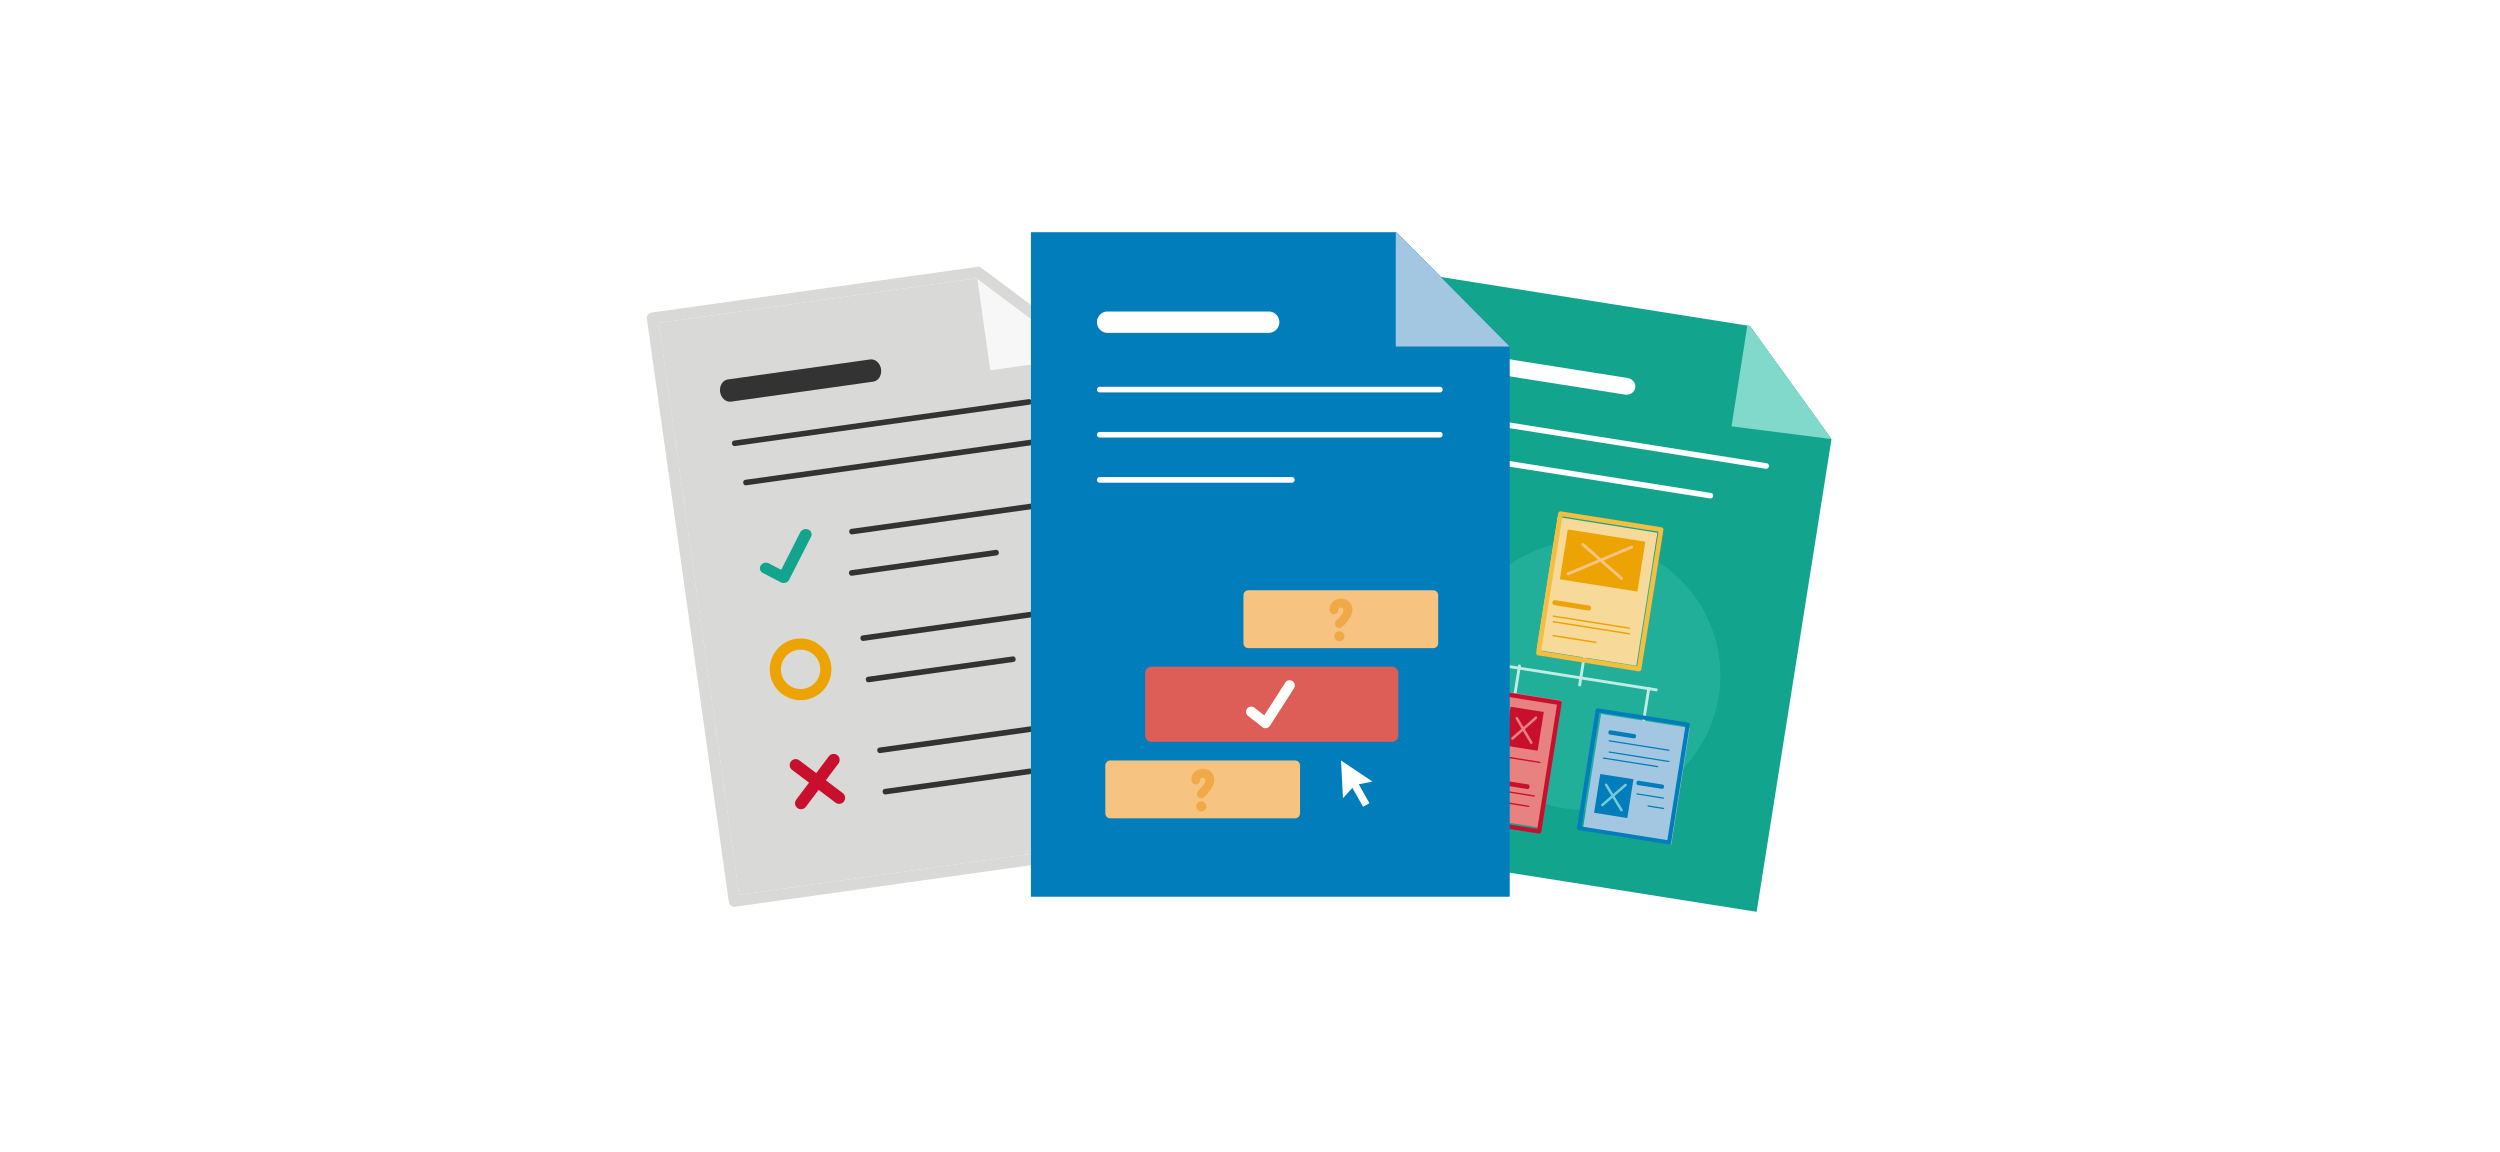 <svg width="432" height="199" xmlns="http://www.w3.org/2000/svg"><g fill="none" fill-rule="evenodd"><path fill="#FFF" d="M0 0h432v199H0z"/><path fill="#13A48E" d="M232.757 146.35l15.613-98.577 54.026 8.557 14.088 19.547-12.938 81.686-70.79-11.212"/><path fill="#80D9CB" d="M301.94 56.257l-2.735 17.412 17.279 2.208-14.088-19.547z"/><path d="M251.061 113.083c2.01-12.687 13.916-21.343 26.597-19.335 12.68 2.009 21.33 13.92 19.32 26.607-2.009 12.688-13.916 21.341-26.596 19.333-12.68-2.009-21.33-13.918-19.32-26.605" fill-opacity=".344" fill="#40C6B2"/><path d="M283.43 128.286c-.135-.022-.23-.134-.211-.251l1.454-9.186c.037-.23.53-.153.493.078l-1.455 9.186c-.018.117-.143.194-.28.173M261.23 123.448c-.135-.021-.23-.136-.212-.252l1.303-8.226c.037-.233.53-.155.493.078l-1.303 8.226c-.018.116-.144.196-.28.174M272.93 118.608c-.136-.021-.231-.134-.212-.253l1.15-7.266c.038-.235.53-.157.492.078l-1.15 7.266c-.02.12-.144.197-.28.175" fill="#BFECE5"/><path d="M286.198 119.461l-25.402-4.023c-.117-.019-.196-.145-.175-.28.022-.138.136-.232.254-.214l25.4 4.023c.12.02.197.144.175.281-.022.136-.134.232-.252.213" fill="#BFECE5"/><path fill="#A4C7E1" d="M288.797 145.905l-15.306-2.426 3.183-20.096 15.306 2.424-3.183 20.098"/><path d="M273.272 142.821l14.843 2.351 3.117-19.678-14.843-2.35-3.117 19.677zm15.087 3.098l-15.552-2.464a.355.355 0 01-.3-.401l3.226-20.366c.03-.19.214-.32.41-.288l15.55 2.463c.197.031.333.21.303.4l-3.226 20.367a.356.356 0 01-.41.289z" fill="#007DBA"/><path d="M283.023 135.654l4.152.657c.173.028.341-.115.373-.32.032-.201-.082-.392-.256-.42l-4.152-.657c-.174-.028-.343.118-.375.32-.032.204.083.392.258.42M282.849 137.294l4.582.726c.054.009.108-.034.117-.09.01-.06-.029-.115-.083-.123l-4.582-.726c-.056-.009-.108.032-.118.091-.009.057.028.114.084.122M284.754 139.382l2.706.428c.045.007.09-.033.1-.093.01-.058-.02-.115-.065-.122l-2.706-.429c-.045-.007-.09.038-.099.097-.01.059.02.112.064.119M286.442 132.588l-9.384-1.487c-.05-.007-.083-.063-.073-.123.009-.058.058-.1.107-.092l9.384 1.486c.05.008.084.064.075.121-.01.06-.058.103-.109.095M288.374 131.693l-10.343-1.638c-.048-.008-.082-.06-.072-.12.01-.06.057-.1.106-.093l10.343 1.638c.049.008.083.06.074.121-.01.06-.059.1-.108.092M288.374 129.756l-10.343-1.638c-.048-.007-.081-.064-.072-.122.01-.06.058-.1.106-.093l10.343 1.638c.05.008.083.062.074.122-.01.058-.059.101-.108.093M282.333 127.59l-4.152-.657c-.175-.028-.29-.218-.257-.424.032-.201.199-.343.374-.316l4.152.658c.174.028.289.215.257.416-.033.205-.2.351-.374.324M275.46 140.446l5.74.91 1.062-6.7-5.74-.91z" fill="#007DBA"/><path d="M278.986 137.582l2.066-1.79a.203.203 0 00.01-.298.239.239 0 00-.322-.016l-1.985 1.719-1.018-1.687a.237.237 0 00-.31-.085.203.203 0 00-.083.29l1.071 1.776-1.686 1.461a.203.203 0 00-.012.301.239.239 0 00.134.065.231.231 0 00.187-.05l1.61-1.393 1.344 2.224a.23.23 0 00.31.084.207.207 0 00.083-.29l-1.399-2.311" fill="#79C8D5"/><path fill="#E78281" d="M266.363 143.064l-16.262-2.577 3.486-22.012 16.262 2.578-3.486 22.01"/><path d="M249.933 140.743l15.714 2.49 3.4-21.467-15.714-2.489-3.4 21.466zm15.973 3.3l-16.467-2.608a.382.382 0 01-.317-.436l3.519-22.217a.382.382 0 01.436-.317l16.467 2.608c.207.033.348.23.316.436l-3.52 22.217a.38.38 0 01-.434.317z" fill="#C8102E"/><path d="M253.825 137.822l10.327 1.635c.053.009.105-.037.115-.103.01-.062-.025-.124-.078-.132l-10.326-1.636c-.054-.008-.108.039-.118.101-.01.065.027.126.08.135M252.873 135.73l12.23 1.938c.056.009.11-.036.12-.098.01-.064-.027-.125-.083-.134l-12.23-1.937c-.056-.009-.112.037-.122.099-.01.065.03.123.085.132M259.773 135.685l4.151.658c.176.027.344-.128.38-.35.034-.22-.078-.422-.253-.45l-4.152-.657c-.174-.028-.344.128-.379.35-.035.221.078.421.253.45M260.305 132.371l-6.507-1.03c-.052-.008-.087-.07-.077-.132.01-.067.062-.11.114-.103l6.507 1.03c.052.01.086.066.075.133-.01.063-.06.11-.112.102M266.074 131.855l-12.234-1.94c-.055-.008-.093-.068-.083-.128.01-.065.065-.112.12-.103l12.234 1.938c.056.008.092.067.082.134-.01.064-.063.108-.119.1M257.403 126.327l-3.607-.572c-.06-.01-.102-.073-.091-.138a.114.114 0 01.127-.094l3.608.572c.06.01.1.069.091.128-.01.065-.068.113-.128.104M259.343 125.435l-4.583-.726c-.054-.008-.091-.07-.082-.132.01-.064.065-.109.12-.1l4.582.725c.056.01.091.069.081.132-.01.062-.062.11-.118.101M259.068 122.775l-4.12-.652c-.185-.03-.305-.23-.27-.455.036-.219.212-.375.396-.345l4.12.652c.182.029.303.232.268.45-.036.226-.213.379-.394.35M265.705 129.729l-5.74-.91 1.061-6.699 5.74.91-1.061 6.699" fill="#C8102E"/><path d="M265.58 123.882a.206.206 0 00-.304-.03l-2.014 1.778-.98-1.651a.201.201 0 00-.296-.065.246.246 0 00-.066.324l1.005 1.69-1.703 1.497a.248.248 0 00-.035.329c.032.046.08.073.131.081a.205.205 0 00.17-.052l1.666-1.467 1.28 2.15c.034.06.087.094.145.103a.21.21 0 00.153-.037.252.252 0 00.066-.324l-1.305-2.191 2.049-1.808a.25.25 0 00.038-.327" fill="#E78281"/><path fill="#F7DA9A" d="M282.749 115.032l-17.22-2.728 3.639-22.97 17.219 2.73-3.638 22.968"/><path d="M266.307 112.496l16.588 2.628 3.683-23.253-16.588-2.628-3.683 23.253zm16.859 3.506l-17.386-2.754a.407.407 0 01-.331-.47l3.812-24.069a.406.406 0 01.46-.344l17.386 2.753a.407.407 0 01.33.47l-3.813 24.07a.407.407 0 01-.458.344z" fill="#F5BE40"/><path d="M275.781 111.135l-7.435-1.178c-.06-.01-.1-.07-.09-.142.012-.069.07-.12.13-.11l7.435 1.178c.06.01.1.075.089.144-.012.071-.069.117-.129.108M281.557 109.65l-13.175-2.087c-.059-.01-.1-.074-.089-.142.01-.07.07-.117.129-.108l13.174 2.087c.062.01.1.073.09.142-.011.068-.068.118-.13.108M281.557 108.68l-13.175-2.086c-.059-.01-.1-.073-.09-.141.012-.072.07-.118.13-.109l13.175 2.087c.061.01.1.07.089.143-.011.068-.068.117-.129.107M274.492 105.504l-5.918-.938c-.216-.034-.36-.253-.323-.49.038-.239.243-.401.459-.367l5.918.937c.214.034.357.252.32.49-.038.238-.242.402-.456.368M269.549 100.1l13.392 2.121 1.365-8.614-13.393-2.12z" fill="#EDA302"/><path d="M282.175 94.448a.273.273 0 00-.35-.136l-5.18 2.173-2.924-2.57a.273.273 0 00-.375.017.254.254 0 00.02.364l2.744 2.413-5.263 2.21a.25.25 0 00-.135.339.266.266 0 00.35.136l5.484-2.3 3.462 3.041a.266.266 0 00.136.062.264.264 0 00.238-.081.254.254 0 00-.021-.364l-3.281-2.882 4.958-2.08a.258.258 0 00.137-.342" fill="#F6C381"/><path d="M295.54 86.14l-42.218-6.686c-.229-.036-.38-.28-.339-.544.042-.266.262-.45.49-.413l42.218 6.687c.23.036.382.278.34.544-.042.263-.262.45-.491.413M305.17 81.008l-50.823-8.05c-.23-.036-.383-.283-.34-.547.04-.262.262-.446.492-.41l50.822 8.05c.23.036.384.28.342.542-.042.264-.264.451-.493.415M280.787 68.187L257.12 64.44c-.861-.137-1.456-.893-1.33-1.686.124-.79.923-1.322 1.785-1.185l23.667 3.748c.86.136 1.457.89 1.332 1.68-.125.792-.927 1.328-1.787 1.191" fill="#FFF"/><g><path fill="#D9DAD7" d="M127.722 154.63l-13.89-98.836 54.899-7.715 19.415 14.544 11.51 81.898-71.934 10.11"/><path fill="#F7F7F7" d="M168.687 46.709l2.428 17.272 17.264-2.426-19.692-14.846"/><path d="M127.74 154.617l71.897-10.104L188.125 62.6l-19.382-14.514-54.892 7.714 13.888 98.816zm73.135-8.31l-73.833 10.376a.975.975 0 01-1.104-.828L111.78 55.11a.975.975 0 01.832-1.101l56.261-7.907a.982.982 0 01.724.186l20.027 14.997a.982.982 0 01.38.644l11.704 83.277a.975.975 0 01-.833 1.1z" fill="#D9DAD7"/><path d="M178.059 133.76l-25.057 3.522c-.232.033-.45-.157-.487-.42-.037-.265.12-.507.352-.54l25.057-3.52c.232-.033.45.155.487.421.037.263-.12.505-.352.538M185.761 125.403l-33.683 4.734c-.233.033-.453-.157-.49-.42-.037-.265.122-.507.355-.54l33.683-4.734c.234-.032.453.157.49.42.037.265-.122.507-.355.54" fill="#333"/><path d="M142.701 134.836l2.203-2.924a1.038 1.038 0 00-1.656-1.25l-2.203 2.926-2.924-2.205a1.036 1.036 0 10-1.247 1.657l2.924 2.204-2.203 2.927a1.034 1.034 0 00.973 1.65 1.03 1.03 0 00.683-.403l2.202-2.926 2.924 2.206c.227.173.505.235.768.198a1.036 1.036 0 00.48-1.854l-2.924-2.206" fill="#C8102E"/><path d="M175.152 114.38l-25.057 3.522c-.232.033-.45-.157-.487-.42-.037-.264.12-.507.352-.54l25.057-3.52c.232-.033.45.156.487.42.037.264-.12.506-.352.539M182.854 106.023l-33.683 4.734c-.233.033-.453-.158-.49-.423-.037-.264.122-.504.355-.537l33.684-4.734c.233-.032.452.154.49.419.036.265-.122.508-.356.54" fill="#333"/><path d="M137.87 112.292a3.404 3.404 0 00-2.894 3.842 3.405 3.405 0 003.84 2.895 3.405 3.405 0 002.893-3.842 3.403 3.403 0 00-3.84-2.895zm1.215 8.646a5.335 5.335 0 01-6.018-4.536 5.335 5.335 0 014.534-6.02 5.334 5.334 0 016.017 4.537 5.334 5.334 0 01-4.533 6.019z" fill="#EDA302"/><path d="M172.245 95.97l-25.057 3.521c-.232.033-.45-.158-.487-.422-.037-.264.12-.505.352-.537l25.057-3.522c.232-.032.45.155.487.42.037.264-.12.507-.352.54M180.916 87.612l-33.683 4.734c-.233.033-.453-.157-.49-.422-.037-.262.122-.505.355-.538l33.683-4.734c.233-.032.453.157.49.42.037.265-.122.507-.355.54" fill="#333"/><path d="M135.564 100.733a1.08 1.08 0 01-.66-.11l-3.095-1.625c-.488-.257-.648-.834-.355-1.287.29-.456.923-.617 1.412-.36l2.121 1.114 3.299-6.481c.244-.477.858-.693 1.371-.483.515.212.736.771.492 1.249l-3.785 7.433c-.123.244-.354.43-.631.513a.866.866 0 01-.169.037" fill="#13A48E"/><path d="M179.866 76.708l-50.955 7.16c-.232.034-.449-.155-.486-.42-.037-.265.12-.506.351-.539l50.955-7.16c.232-.033.449.155.486.42.037.265-.12.506-.351.539M177.928 69.925l-50.955 7.16c-.231.033-.449-.158-.486-.42-.037-.265.12-.506.352-.539l50.954-7.16c.232-.034.45.155.486.42.037.262-.119.506-.35.539M150.898 65.95l-24.577 3.453c-.895.126-1.74-.634-1.89-1.693-.148-1.058.456-2.02 1.35-2.145l24.577-3.454c.894-.126 1.74.632 1.888 1.69.149 1.06-.454 2.023-1.348 2.148" fill="#333"/></g><g><path fill="#007DBA" d="M178.146 154.959V40.12h63.142L260.88 59.8v95.159h-82.734"/><path fill="#FFF" d="M236.641 138.79l-1.852-3.27 2.379-.46-5.44-3.65.338 6.53 1.624-1.8 1.849 3.27 1.102-.62"/><path d="M224.647 140.55c0 .47-.384.86-.853.86h-31.941a.858.858 0 01-.853-.86v-8.29c0-.47.38-.85.853-.85h31.941c.469 0 .853.38.853.85v8.29" fill="#F6C381"/><path d="M207.592 138.48c.48 0 .864.38.864.87a.86.86 0 01-.864.87.862.862 0 01-.875-.87c0-.49.384-.87.875-.87zm.225-4.09a.429.429 0 00-.421.4c-.051.49-.384.76-.767.76-.373 0-.746-.27-.746-.84 0-1.22 1.031-1.85 1.975-1.85 1.03 0 1.973.68 1.973 2 0 .91-.884 2.01-1.699 2.84-.148.13-.373.23-.55.23-.462 0-.747-.31-.747-.76 0-.19.098-.41.304-.63.688-.69 1.139-1.2 1.139-1.68 0-.33-.235-.47-.461-.47z" fill="#F1A948"/><path d="M241.631 127.09c0 .62-.497 1.11-1.11 1.11h-41.525c-.614 0-1.111-.49-1.111-1.11v-10.78c0-.61.497-1.11 1.111-1.11h41.525c.613 0 1.11.5 1.11 1.11v10.78" fill="#DD5E57"/><path d="M218.685 125.84a.877.877 0 01-.554-.2l-2.469-1.93a.9.9 0 01-.152-1.26.895.895 0 011.261-.15l1.692 1.32 3.626-5.66a.902.902 0 011.238-.28.91.91 0 01.274 1.25l-4.16 6.49a.87.87 0 01-.605.4c-.051.01-.101.02-.151.02" fill="#FFFFFE"/><path d="M248.519 111.15c0 .47-.384.85-.855.85h-31.945a.852.852 0 01-.853-.85v-8.29c0-.48.383-.86.853-.86h31.945c.471 0 .855.38.855.86v8.29" fill="#F6C381"/><path d="M231.462 109.07c.481 0 .864.38.864.87s-.383.88-.864.88a.87.87 0 01-.875-.88c0-.49.383-.87.875-.87zm.226-4.09a.432.432 0 00-.424.4c-.047.5-.381.76-.765.76-.374 0-.746-.26-.746-.83 0-1.22 1.03-1.86 1.974-1.86 1.031 0 1.975.69 1.975 2 0 .92-.885 2.02-1.701 2.84-.147.13-.372.24-.549.24-.463 0-.747-.32-.747-.77 0-.18.097-.41.305-.63.687-.68 1.139-1.19 1.139-1.68 0-.33-.235-.47-.461-.47z" fill="#F1A948"/><path fill="#A4C7E1" d="M241.188 40.12v19.766h19.692L241.288 40.12z"/><path d="M223.236 83.412h-33.195a.486.486 0 010-.972h33.195c.266 0 .48.215.48.486a.485.485 0 01-.48.486M248.808 75.611H190.04a.485.485 0 010-.972h58.767a.486.486 0 010 .972M248.808 67.81H190.04a.485.485 0 010-.973h58.767a.486.486 0 010 .972M219.238 57.522H191.39a1.842 1.842 0 01-1.833-1.851c0-1.017.82-1.844 1.833-1.844h27.847c1.012 0 1.835.827 1.835 1.844a1.844 1.844 0 01-1.835 1.851" fill="#FFF"/></g></g></svg>